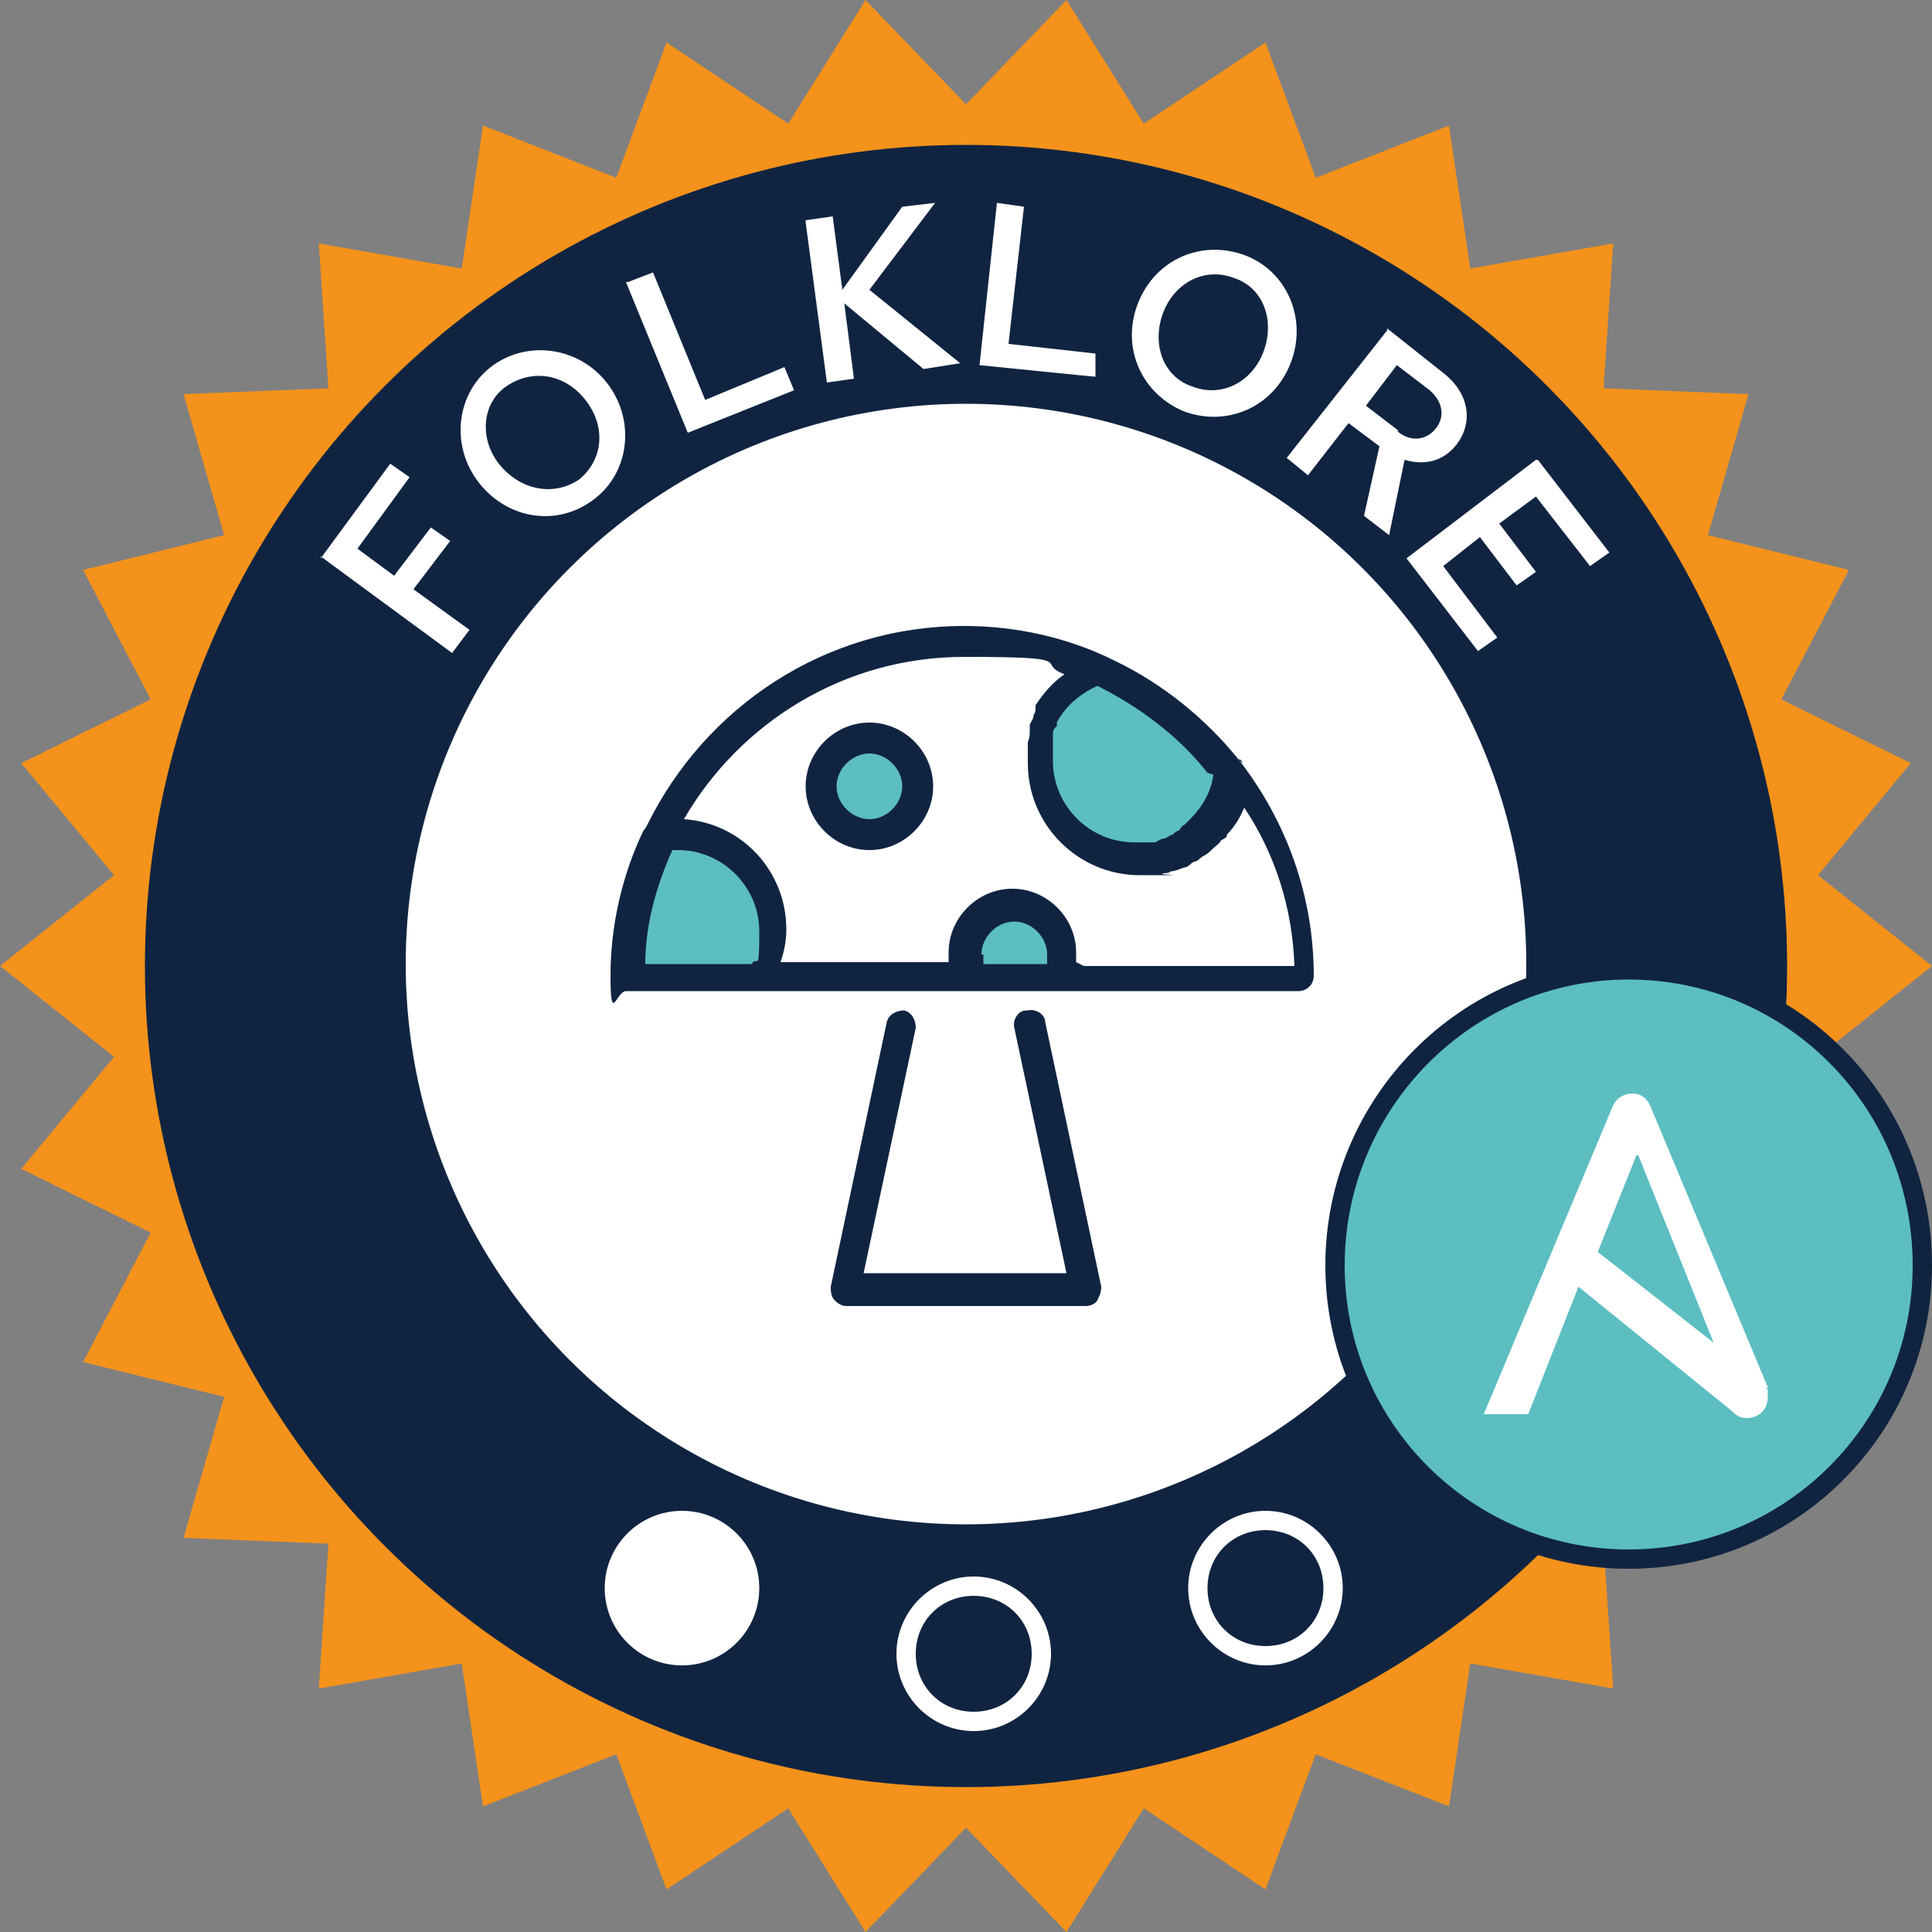 <?xml version="1.0" encoding="UTF-8"?>
<svg id="Layer_1" data-name="Layer 1" xmlns="http://www.w3.org/2000/svg" version="1.1" viewBox="0 0 100 100">
  <rect x="0" y="0" width="100" height="100" fill="#808080" stroke="none"/>
  <defs>
    <style>
      .cls-1 {
        fill: #102441;
      }

      .cls-1, .cls-2, .cls-3, .cls-4 {
        stroke-width: 0px;
      }

      .cls-2 {
        fill: #f5921b;
      }

      .cls-3, .cls-5 {
        fill: #5cbec1;
      }

      .cls-4 {
        fill: #fff;
      }

      .cls-5 {
        stroke: #102441;
        stroke-miterlimit: 10;
      }
    </style>
  </defs>
  <polygon class="cls-2" points="94.1 54.7 100 50 94.1 45.3 98.9 39.5 92.2 36.2 95.7 29.5 88.4 27.7 90.5 20.4 83 20.1 83.5 12.6 76.1 13.9 75 6.5 68.1 9.2 65.5 2.2 59.2 6.4 55.2 0 50 5.4 44.8 0 40.8 6.4 34.5 2.2 31.9 9.2 25 6.5 23.9 13.9 16.5 12.6 17 20.1 9.5 20.4 11.6 27.7 4.3 29.5 7.8 36.2 1.1 39.5 5.9 45.3 0 50 5.9 54.7 1.1 60.5 7.8 63.8 4.3 70.5 11.6 72.3 9.5 79.6 17 79.9 16.5 87.4 23.9 86.1 25 93.5 31.9 90.8 34.5 97.8 40.8 93.6 44.8 100 50 94.6 55.2 100 59.2 93.6 65.5 97.8 68.1 90.8 75 93.5 76.1 86.1 83.5 87.4 83 79.9 90.5 79.6 88.4 72.3 95.7 70.5 92.2 63.8 98.9 60.5 94.1 54.7"/>
  <circle class="cls-1" cx="50" cy="50" r="42.5"/>
  <g>
    <path class="cls-4" d="M16.6,28.9l3.6-4.9,1,.7-2.7,3.7,1.9,1.4,1.9-2.5,1,.7-1.9,2.5,2.9,2.1-.9,1.2-6.8-5Z"/>
    <path class="cls-4" d="M24.8,25c-1.5-1.9-1.2-4.6.6-6s4.5-1.1,6,.8c1.5,1.9,1.2,4.6-.6,6-1.9,1.5-4.5,1.1-6-.8ZM30.3,20.7c-1.1-1.4-2.8-1.6-4.1-.7s-1.4,2.8-.3,4.1,2.8,1.6,4.1.7c1.2-1,1.4-2.7.3-4.1Z"/>
    <path class="cls-4" d="M32.5,14.6l1.3-.5,2.7,6.6,4.1-1.7.5,1.2-5.5,2.2-3.2-7.8Z"/>
    <path class="cls-4" d="M41.7,11.4l1.4-.2.5,3.8,3.1-4.3,1.7-.2-3.4,4.5,4.7,3.8-1.9.3-4.1-3.4.5,3.9-1.4.2-1.1-8.3Z"/>
    <path class="cls-4" d="M51.6,10.5l1.4.2-.8,7.1,4.5.5v1.2c-.1,0-6-.6-6-.6l.9-8.4Z"/>
    <path class="cls-4" d="M58.9,15.7c.9-2.3,3.3-3.3,5.5-2.5s3.3,3.3,2.4,5.6-3.3,3.3-5.5,2.5c-2.2-.9-3.3-3.3-2.4-5.6ZM65.4,18.2c.6-1.6,0-3.3-1.5-3.8-1.5-.6-3.1.2-3.7,1.8-.6,1.6,0,3.3,1.5,3.8,1.5.6,3.1-.2,3.7-1.8Z"/>
    <path class="cls-4" d="M71.8,17l2.9,2.3c1.3,1,1.6,2.5.7,3.7-.7.9-1.7,1.1-2.7.8l-.8,3.9-1.3-1,.8-3.6-1.6-1.2-2.1,2.7-1.1-.9,5.2-6.6ZM72.3,22.3c.7.6,1.5.5,2-.1.5-.6.4-1.4-.3-2l-1.7-1.3-1.6,2.1,1.7,1.3Z"/>
    <path class="cls-4" d="M79.6,23.8l3.7,4.8-1,.7-2.8-3.6-1.9,1.4,1.9,2.5-1,.7-1.9-2.5-1.9,1.5,2.8,3.7-1,.7-3.7-4.8,6.7-5.1Z"/>
  </g>
  <circle class="cls-4" cx="50" cy="49.9" r="29"/>
  <g>
    <path class="cls-5" d="M99.5,65.5c0,8.4-6.8,15.2-15.2,15.2s-15.2-6.8-15.2-15.2,6.8-15.3,15.2-15.3,15.2,6.8,15.2,15.3"/>
    <path class="cls-4" d="M84.8,59.8l3.9,9.7-6-4.7,2-5ZM91.5,71.8l-6.1-14.6c-.2-.4-.5-.6-.9-.6s-.8.2-1,.6l-6.7,16h2.3l2.6-6.6,7.9,6.4c.3.3.5.4.8.4.6,0,1.1-.4,1.1-1.1s0-.3-.1-.4"/>
  </g>
  <path class="cls-4" d="M65.5,79.2c1.7,0,3,1.3,3,3s-1.3,3-3,3-3-1.3-3-3,1.3-3,3-3M65.5,78.2c-2.2,0-4,1.8-4,4s1.8,4,4,4,4-1.8,4-4-1.8-4-4-4h0Z"/>
  <path class="cls-4" d="M50.4,82.6c1.7,0,3,1.3,3,3s-1.3,3-3,3-3-1.3-3-3,1.3-3,3-3M50.4,81.6c-2.2,0-4,1.8-4,4s1.8,4,4,4,4-1.8,4-4-1.8-4-4-4h0Z"/>
  <circle class="cls-4" cx="35.3" cy="82.2" r="4"/>
  <path class="cls-1" d="M53.1,52.3c-.4,0-.7.5-.6.9l2.7,12.7h-10.5l2.7-12.7c0-.4-.2-.8-.6-.9-.4,0-.8.2-.9.6l-2.9,13.7c0,.2,0,.5.2.7s.4.3.6.3h12.4c.2,0,.5-.1.6-.3s.2-.4.2-.7l-2.9-13.7c0-.4-.5-.7-.9-.6h0Z"/>
  <polygon class="cls-3" points="34.9 43 37.8 43.9 39.9 46.2 39.6 50.8 32.5 50.6 33 46 34.9 43"/>
  <polygon class="cls-3" points="43.7 38.5 42.3 40.7 44.2 43.3 46.6 43 48 40.3 46.2 38.2 43.7 38.5"/>
  <polygon class="cls-3" points="50.2 50.8 50 48.5 52.3 46.6 54.8 47.7 54.8 50.8 50.2 50.8"/>
  <polygon class="cls-3" points="56.7 34.8 54.2 37.4 54 40.7 55.3 43.3 58.5 44.5 61 43.9 63 41.9 63.5 39.6 60.4 36.5 56.7 34.8"/>
  <path class="cls-1" d="M64.3,39.5c0,0,0-.2-.2-.2-1.7-2.1-3.9-3.9-6.4-5.1-2.4-1.2-5.1-1.8-7.8-1.8-7.2,0-13.4,4.2-16.4,10.3,0,0-.1.2-.2.3-1.1,2.3-1.7,4.9-1.7,7.5s.3.8.8.8h22s0,0,0,0,0,0,0,0h12.8c.4,0,.8-.3.8-.8,0-4.1-1.4-8-3.9-11.2h0ZM62.8,40.1c-.1.9-.6,1.7-1.2,2.3,0,0-.2.2-.3.3-.1,0-.2.2-.3.3-.1,0-.2.1-.3.2-.1,0-.2.1-.4.2-.2,0-.3.1-.5.2-.1,0-.2,0-.3,0-.3,0-.6,0-.8,0-2.3,0-4.2-1.9-4.2-4.2s0-.4,0-.6c0,0,0-.1,0-.2,0-.1,0-.3,0-.4,0,0,0-.1,0-.2,0-.1,0-.3.2-.4,0,0,0-.1,0-.2.4-.8,1.2-1.5,2.1-1.9,0,0,0,0,0,0,2.2,1.1,4.2,2.6,5.7,4.5ZM34.8,44c.1,0,.2,0,.3,0,2.3,0,4.2,1.9,4.2,4.2s-.1,1.2-.4,1.7h-5.5c0-2.1.6-4.1,1.4-5.9ZM50.8,49.4c0-.9.8-1.7,1.7-1.7s1.7.8,1.7,1.7,0,.3,0,.5h-3.3c0-.2,0-.3,0-.5ZM55.7,49.8c0-.2,0-.3,0-.5,0-1.8-1.5-3.3-3.3-3.3s-3.3,1.5-3.3,3.3,0,.3,0,.5h-8.7c.2-.6.3-1.1.3-1.7,0-3-2.3-5.5-5.3-5.7,2.9-5,8.3-8.4,14.5-8.4s3.6.3,5.2.9c-.6.4-1.1,1-1.5,1.6,0,0,0,0,0,0,0,0,0,.1,0,.2,0,0,0,.2-.1.3,0,.2-.1.3-.2.5,0,0,0,.2,0,.3,0,.2,0,.4-.1.6,0,0,0,.2,0,.3,0,.3,0,.6,0,.8,0,3.2,2.6,5.8,5.8,5.8s.8,0,1.2-.1c.1,0,.3,0,.4-.1.2,0,.4-.1.7-.2.2,0,.3-.2.5-.3.2,0,.3-.2.5-.3.2-.1.3-.2.5-.4.1-.1.3-.2.4-.4,0,0,.2-.1.3-.2,0,0,0,0,0-.1.4-.4.7-.9.9-1.4,1.6,2.4,2.5,5.2,2.6,8.2h-10.9,0Z"/>
  <path class="cls-1" d="M45,37.4c-1.8,0-3.3,1.5-3.3,3.3s1.5,3.3,3.3,3.3,3.3-1.5,3.3-3.3-1.5-3.3-3.3-3.3ZM45,42.4c-.9,0-1.7-.8-1.7-1.7s.8-1.7,1.7-1.7,1.7.8,1.7,1.7-.8,1.7-1.7,1.7Z"/>
</svg>